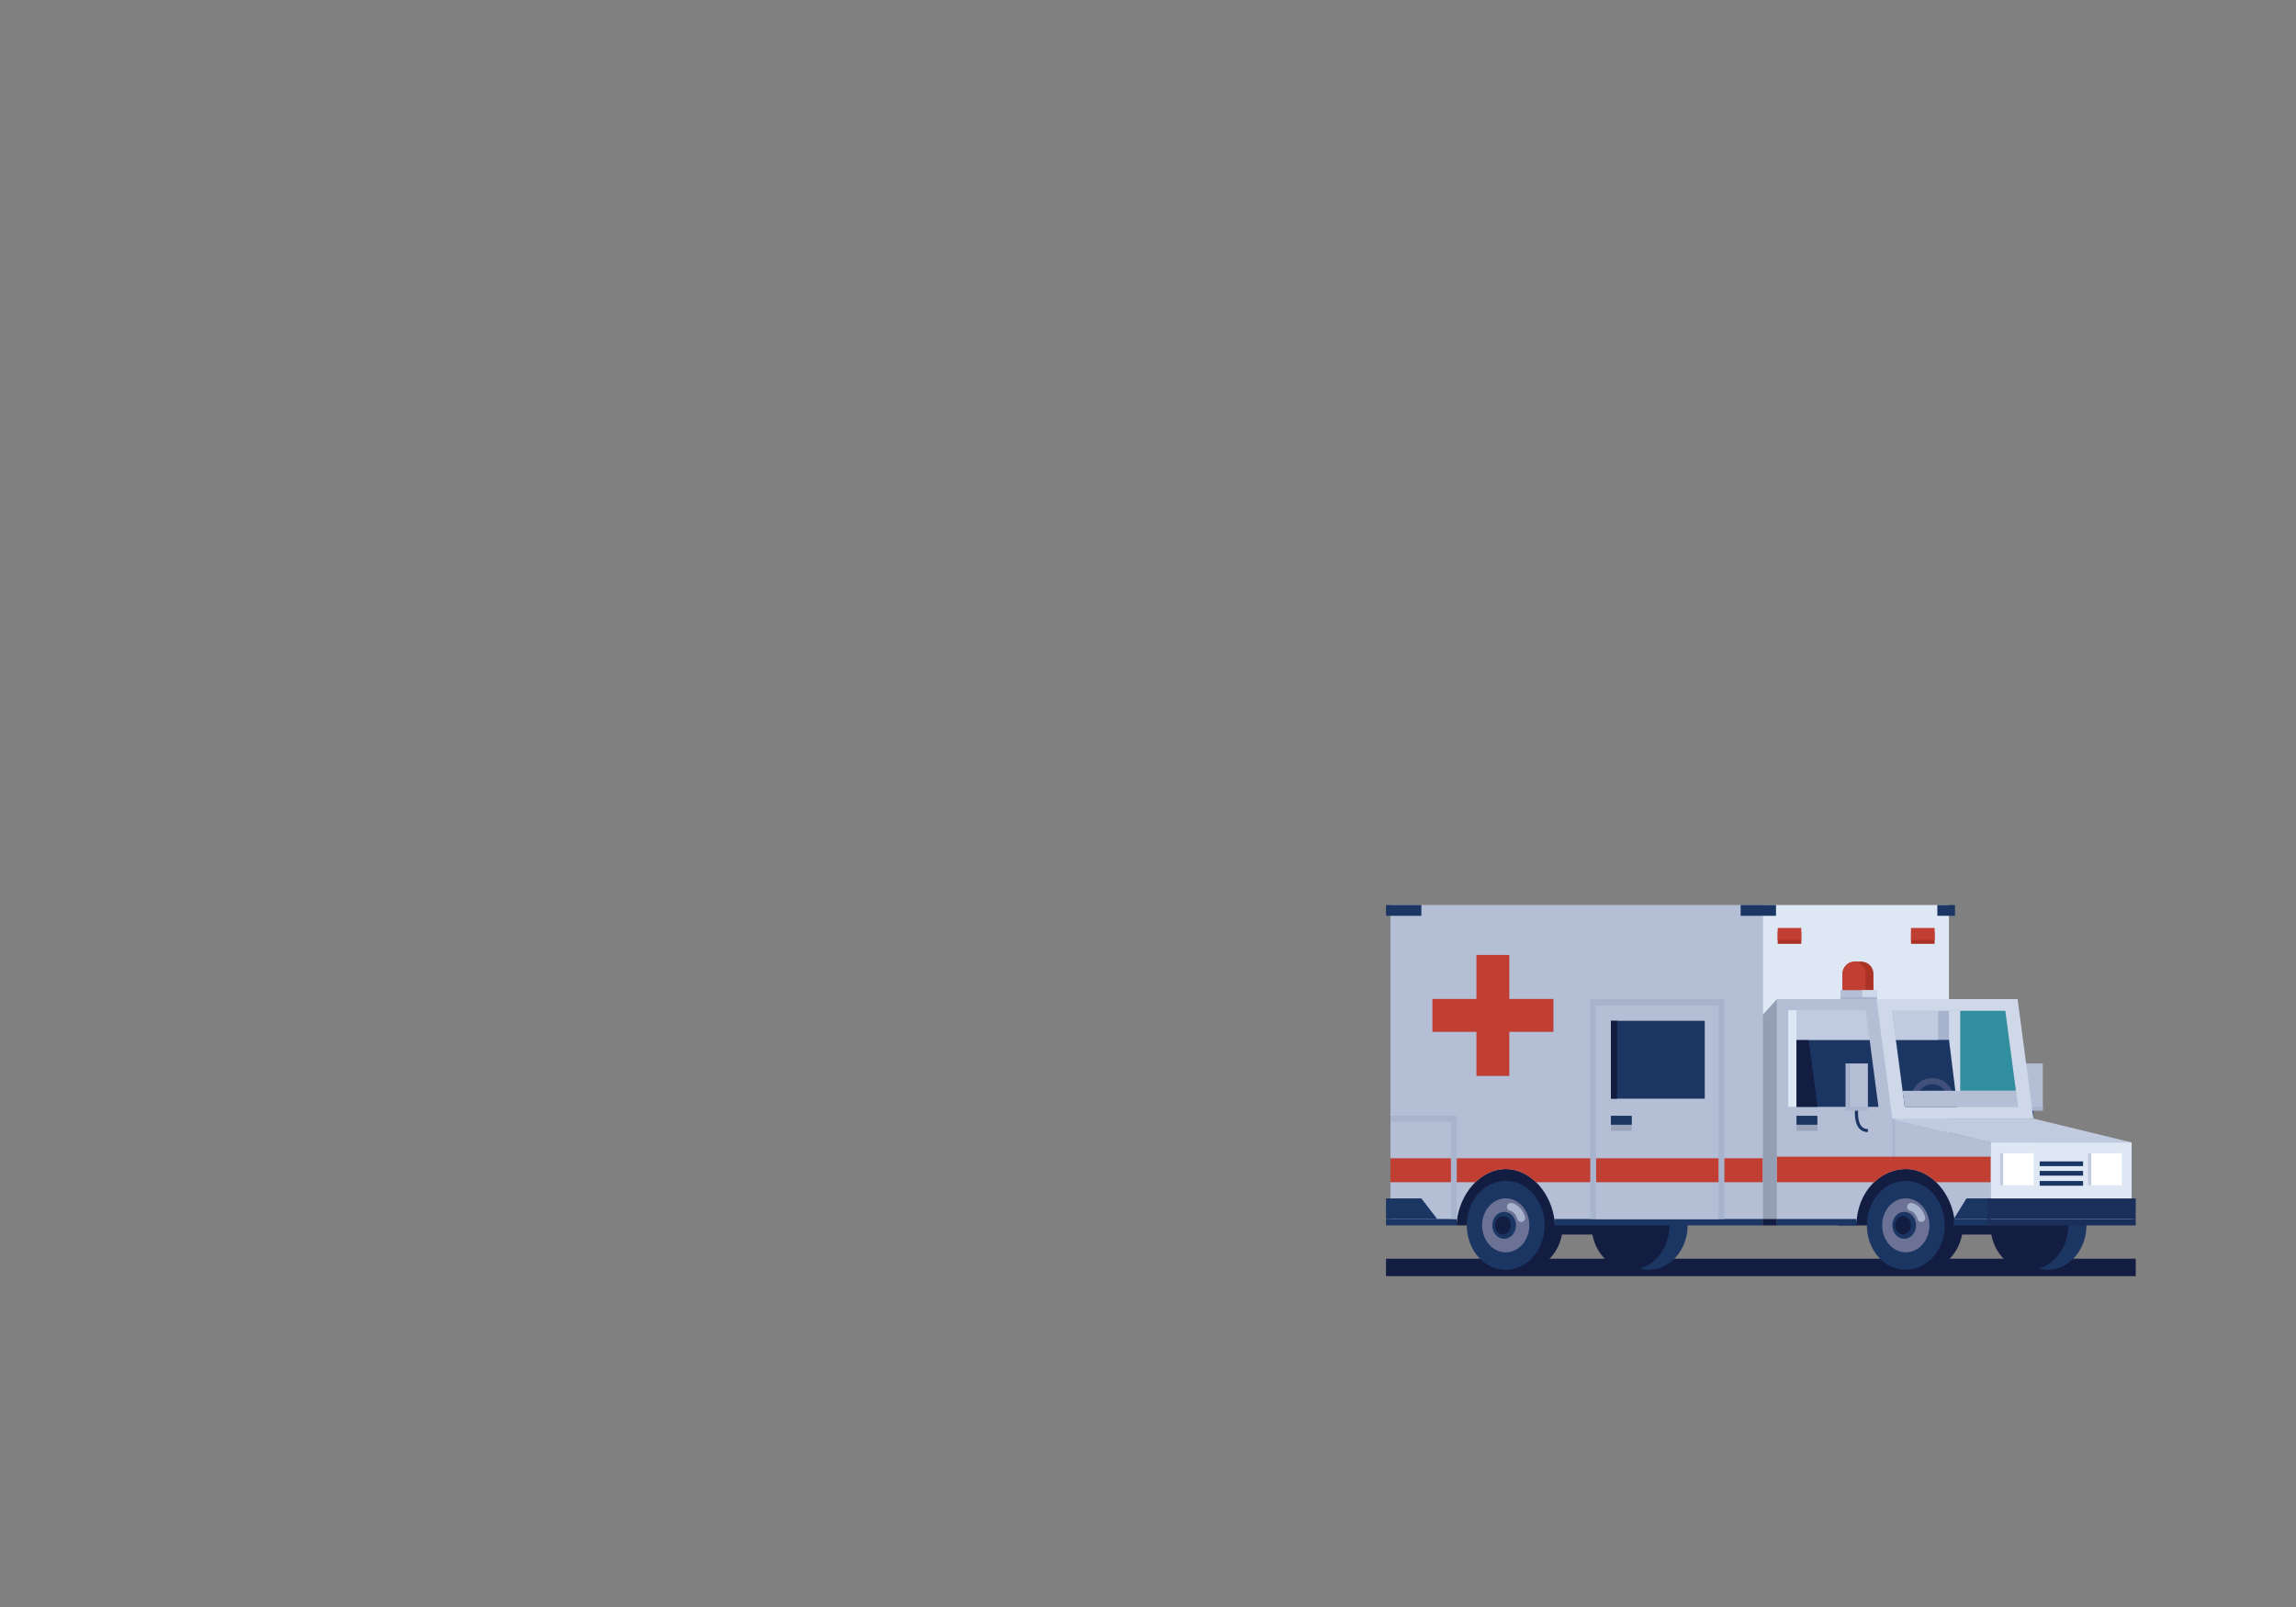 <?xml version="1.0" encoding="utf-8"?>
<svg id="master-artboard" viewBox="0 0 1400 980" version="1.1" xmlns="http://www.w3.org/2000/svg" x="0px" y="0px" style="enable-background:new 0 0 1400 980;" width="1400px" height="980px">

<rect x="0" y="0" width="1400" height="980" fill="#808080" stroke="none"/>

<g transform="matrix(0.488, 0, 0, 0.488, 732.099, 406.431)">
			<g>
				<g>
					<path d="M 231.6 740.1 H 1168.4 V 761.9 H 231.6 V 740.1 Z" class="st8" style="fill: rgb(19, 29, 66);"/>
					<g>
						<path class="st6" d="M1024.4,581.9c4.5,0,8.2-1.6,10.9-4.7c7.1-8.2,5.1-24.1,5-24.8l-3.9,0.5c0,0.1,1.9,14.8-4,21.7&#10;&#9;&#9;&#9;&#9;&#9;&#9;&#9;c-2,2.3-4.6,3.4-8,3.4V581.9z" style="fill: rgb(27, 54, 99);"/>
					</g>
					<g>
						<path d="M 1024.4 496.1 H 1052.3 V 554.9 H 1024.4 V 496.1 Z" class="st9" style="fill: rgb(180, 191, 214);"/>
						<path d="M 1024.4 550.3 H 1052.3 V 554.9 H 1024.4 V 550.3 Z" class="st7" style="fill: rgb(168, 179, 206);"/>
					</g>
					<g>
						<g>
							<path d="M 1035.5 643 H 1056.9 V 754 H 1035.5 V 643 Z" class="st8" style="fill: rgb(19, 29, 66);"/>
							<path d="M 1106.8 698.4 A 48.6 55.5 0 0 1 1058.2 753.9 A 48.6 55.5 0 0 1 1009.6 698.4 A 48.6 55.5 0 0 1 1058.2 642.9 A 48.6 55.5 0 0 1 1106.8 698.4 Z" class="st6" style="fill: rgb(27, 54, 99);"/>
							<path d="M 1084.1 698.4 A 48.6 55.5 0 0 1 1035.5 753.9 A 48.6 55.5 0 0 1 986.9 698.4 A 48.6 55.5 0 0 1 1035.5 642.9 A 48.6 55.5 0 0 1 1084.1 698.4 Z" class="st8" style="fill: rgb(19, 29, 66);"/>
							<path d="M 1065 698.4 A 29.5 33.7 0 0 1 1035.5 732.1 A 29.5 33.7 0 0 1 1006 698.4 A 29.5 33.7 0 0 1 1035.5 664.7 A 29.5 33.7 0 0 1 1065 698.4 Z" class="st8" style="fill: rgb(19, 29, 66);"/>
							<path d="M 1048.4 698.4 A 14.8 16.8 0 0 1 1033.6 715.2 A 14.8 16.8 0 0 1 1018.8 698.4 A 14.8 16.8 0 0 1 1033.6 681.6 A 14.8 16.8 0 0 1 1048.4 698.4 Z" class="st8" style="fill: rgb(19, 29, 66);"/>
							<path d="M 1042.1 698.4 A 10 11.4 0 0 1 1032.1 709.8 A 10 11.4 0 0 1 1022.1 698.4 A 10 11.4 0 0 1 1032.1 687 A 10 11.4 0 0 1 1042.1 698.4 Z" class="st8" style="fill: rgb(19, 29, 66);"/>
							<path d="M 877.6 690.5 H 1058.2 V 709.9 H 877.6 V 690.5 Z" class="st8" style="fill: rgb(19, 29, 66);"/>
						</g>
						<g>
							<path class="st8" d="M1055,694.2c-2.1,0-4.1-1.4-4.7-3.5c-2.9-9.3-8.9-10.5-8.9-10.5c-2.7-0.4-4.6-2.9-4.2-5.6&#10;&#9;&#9;&#9;&#9;&#9;&#9;&#9;&#9;c0.4-2.7,2.9-4.6,5.6-4.2c0.5,0.1,12.1,2,16.9,17.3c0.8,2.6-0.6,5.4-3.2,6.2C1056,694.1,1055.5,694.2,1055,694.2z" style="fill: rgb(19, 29, 66);"/>
						</g>
					</g>
					<g>
						<g>
							<path d="M 537.1 643 H 559.8 V 754 H 537.1 V 643 Z" class="st8" style="fill: rgb(19, 29, 66);"/>
							<path d="M 608.4 698.4 A 48.6 55.5 0 0 1 559.8 753.9 A 48.6 55.5 0 0 1 511.2 698.4 A 48.6 55.5 0 0 1 559.8 642.9 A 48.6 55.5 0 0 1 608.4 698.4 Z" class="st6" style="fill: rgb(27, 54, 99);"/>
							<path d="M 585.7 698.4 A 48.6 55.5 0 0 1 537.1 753.9 A 48.6 55.5 0 0 1 488.5 698.4 A 48.6 55.5 0 0 1 537.1 642.9 A 48.6 55.5 0 0 1 585.7 698.4 Z" class="st8" style="fill: rgb(19, 29, 66);"/>
							<path d="M 566.6 698.4 A 29.5 33.7 0 0 1 537.1 732.1 A 29.5 33.7 0 0 1 507.6 698.4 A 29.5 33.7 0 0 1 537.1 664.7 A 29.5 33.7 0 0 1 566.6 698.4 Z" class="st8" style="fill: rgb(19, 29, 66);"/>
							<path d="M 549.9 698.4 A 14.8 16.8 0 0 1 535.1 715.2 A 14.8 16.8 0 0 1 520.3 698.4 A 14.8 16.8 0 0 1 535.1 681.6 A 14.8 16.8 0 0 1 549.9 698.4 Z" class="st8" style="fill: rgb(19, 29, 66);"/>
							<path d="M 543.6 698.4 A 10 11.4 0 0 1 533.6 709.8 A 10 11.4 0 0 1 523.6 698.4 A 10 11.4 0 0 1 533.6 687 A 10 11.4 0 0 1 543.6 698.4 Z" class="st8" style="fill: rgb(19, 29, 66);"/>
							<path d="M 379.2 690.5 H 559.8 V 709.9 H 379.2 V 690.5 Z" class="st8" style="fill: rgb(19, 29, 66);"/>
						</g>
						<g>
							<path class="st8" d="M556.5,694.2c-2.1,0-4.1-1.4-4.7-3.5c-2.9-9.3-8.9-10.5-8.9-10.5c-2.7-0.4-4.6-2.9-4.2-5.6&#10;&#9;&#9;&#9;&#9;&#9;&#9;&#9;&#9;c0.4-2.7,2.9-4.6,5.6-4.2c0.5,0.1,12.1,2,16.9,17.3c0.8,2.6-0.6,5.4-3.2,6.2C557.5,694.1,557,694.2,556.5,694.2z" style="fill: rgb(19, 29, 66);"/>
						</g>
					</g>
					<path d="M 320 613.9 H 452.5 V 698.5 H 320 V 613.9 Z" class="st8" style="fill: rgb(19, 29, 66);"/>
					<path d="M 702.2 298.1 H 935 V 694.1 H 702.2 V 298.1 Z" class="st10" style="fill: rgb(222, 232, 245);"/>
					<path d="M 797.3 613.9 H 956.8 V 698.5 H 797.3 V 613.9 Z" class="st8" style="fill: rgb(19, 29, 66);"/>
					<path d="M 1040.6 565 L 864.4 565 L 844.6 415.7 L 1020.8 415.7 Z" class="st11" style="fill: rgb(206, 216, 233);"/>
					<path d="M 1021.3 550.3 L 879.8 550.3 L 863.9 430.4 L 1005.4 430.4 Z" class="st7" style="fill: rgb(168, 179, 206);"/>
					<g>
						<g>
							<path d="M 881.1 643 H 904.8 V 754 H 881.1 V 643 Z" class="st8" style="fill: rgb(19, 29, 66);"/>
							<path d="M 952.4 698.4 A 48.6 55.5 0 0 1 903.8 753.9 A 48.6 55.5 0 0 1 855.2 698.4 A 48.6 55.5 0 0 1 903.8 642.9 A 48.6 55.5 0 0 1 952.4 698.4 Z" class="st8" style="fill: rgb(19, 29, 66);"/>
							<path d="M 929.7 698.4 A 48.6 55.5 0 0 1 881.1 753.9 A 48.6 55.5 0 0 1 832.5 698.4 A 48.6 55.5 0 0 1 881.1 642.9 A 48.6 55.5 0 0 1 929.7 698.4 Z" class="st6" style="fill: rgb(27, 54, 99);"/>
							<path d="M 910.6 698.4 A 29.5 33.7 0 0 1 881.1 732.1 A 29.5 33.7 0 0 1 851.6 698.4 A 29.5 33.7 0 0 1 881.1 664.7 A 29.5 33.7 0 0 1 910.6 698.4 Z" class="st12" style="fill: rgb(107, 114, 149);"/>
							<path d="M 893.9 698.4 A 14.8 16.8 0 0 1 879.1 715.2 A 14.8 16.8 0 0 1 864.3 698.4 A 14.8 16.8 0 0 1 879.1 681.6 A 14.8 16.8 0 0 1 893.9 698.4 Z" class="st6" style="fill: rgb(27, 54, 99);"/>
							<path d="M 887.6 698.4 A 10 11.4 0 0 1 877.6 709.8 A 10 11.4 0 0 1 867.6 698.4 A 10 11.4 0 0 1 877.6 687 A 10 11.4 0 0 1 887.6 698.4 Z" class="st8" style="fill: rgb(19, 29, 66);"/>
						</g>
						<g>
							<path class="st7" d="M900.5,694.2c-2.1,0-4.1-1.4-4.7-3.5c-2.9-9.3-8.9-10.5-8.9-10.5c-2.7-0.4-4.6-2.9-4.2-5.6&#10;&#9;&#9;&#9;&#9;&#9;&#9;&#9;&#9;c0.4-2.7,2.9-4.6,5.6-4.2c0.5,0.1,12.1,2,16.9,17.3c0.8,2.6-0.6,5.4-3.2,6.2C901.5,694.1,901,694.2,900.5,694.2z" style="fill: rgb(168, 179, 206);"/>
						</g>
					</g>
					<path d="M 986.9 594.8 H 1163.3 V 694.2 H 986.9 V 594.8 Z" class="st10" style="fill: rgb(222, 232, 245);"/>
					<path class="st9" d="M864.4,565l-19.8-149.3H720.1v278.4h99.5c1.9-36.9,28.7-66.1,61.5-66.1c31.7,0,57.8,30.9,61.2,66.1h44.6&#10;&#9;&#9;&#9;&#9;&#9;&#9;v-99.4L864.4,565z" style="fill: rgb(180, 191, 214);"/>
					<path d="M 864.4 565 L 986.9 594.7 L 1163.3 594.8 L 1040.6 565 Z" class="st13" style="fill: rgb(192, 203, 224);"/>
					<path d="M 702.2 694.2 L 720.1 694.2 L 720.1 415.7 L 702.2 435.5 Z" class="st14" style="fill: rgb(149, 159, 180);"/>
					<g>
						<g>
							<path d="M 381.2 643 H 407.5 V 754 H 381.2 V 643 Z" class="st8" style="fill: rgb(19, 29, 66);"/>
							<path d="M 452.5 698.4 A 48.6 55.5 0 0 1 403.9 753.9 A 48.6 55.5 0 0 1 355.3 698.4 A 48.6 55.5 0 0 1 403.9 642.9 A 48.6 55.5 0 0 1 452.5 698.4 Z" class="st8" style="fill: rgb(19, 29, 66);"/>
							<path d="M 429.8 698.4 A 48.6 55.5 0 0 1 381.2 753.9 A 48.6 55.5 0 0 1 332.6 698.4 A 48.6 55.5 0 0 1 381.2 642.9 A 48.6 55.5 0 0 1 429.8 698.4 Z" class="st6" style="fill: rgb(27, 54, 99);"/>
							<path class="st9" d="M237.2,298.1v396H320c3.5-35.1,29.5-66.1,61.2-66.1c31.7,0,57.8,31,61.2,66.1h259.8v-396H237.2z" style="fill: rgb(180, 191, 214);"/>
							<path d="M 410.7 698.4 A 29.5 33.7 0 0 1 381.2 732.1 A 29.5 33.7 0 0 1 351.7 698.4 A 29.5 33.7 0 0 1 381.2 664.7 A 29.5 33.7 0 0 1 410.7 698.4 Z" class="st12" style="fill: rgb(107, 114, 149);"/>
							<path d="M 394 698.4 A 14.8 16.8 0 0 1 379.2 715.2 A 14.8 16.8 0 0 1 364.4 698.4 A 14.8 16.8 0 0 1 379.2 681.6 A 14.8 16.8 0 0 1 394 698.4 Z" class="st6" style="fill: rgb(27, 54, 99);"/>
							<path d="M 387.7 698.4 A 10 11.4 0 0 1 377.7 709.8 A 10 11.4 0 0 1 367.7 698.4 A 10 11.4 0 0 1 377.7 687 A 10 11.4 0 0 1 387.7 698.4 Z" class="st8" style="fill: rgb(19, 29, 66);"/>
						</g>
						<g>
							<path class="st7" d="M400.6,694.2c-2.1,0-4.1-1.4-4.7-3.5c-2.9-9.3-8.9-10.5-8.9-10.5c-2.7-0.4-4.6-2.9-4.2-5.6&#10;&#9;&#9;&#9;&#9;&#9;&#9;&#9;&#9;c0.4-2.7,2.9-4.6,5.6-4.2c0.5,0.1,12.1,2,16.9,17.3c0.8,2.6-0.6,5.4-3.2,6.2C401.6,694.1,401.1,694.2,400.6,694.2z" style="fill: rgb(168, 179, 206);"/>
						</g>
					</g>
					<path d="M 846.9 550.3 L 734.2 550.3 L 734.2 429.6 L 831 429.6 Z" class="st7" style="fill: rgb(168, 179, 206);"/>
					<path d="M 231.6 690.5 H 320 V 698.5 H 231.6 V 690.5 Z" class="st6" style="fill: rgb(27, 54, 99);"/>
					<path d="M 442.1 690.5 H 702.2 V 698.5 H 442.1 V 690.5 Z" class="st6" style="fill: rgb(27, 54, 99);"/>
					<path d="M 702.2 690.5 H 720 V 698.5 H 702.2 V 690.5 Z" class="st8" style="fill: rgb(19, 29, 66);"/>
					<path d="M 720.1 690.5 H 819.6 V 698.5 H 720.1 V 690.5 Z" class="st6" style="fill: rgb(27, 54, 99);"/>
					<path d="M 941 690.5 H 986.9 V 698.5 H 941 V 690.5 Z" class="st6" style="fill: rgb(27, 54, 99);"/>
					<path d="M 982.6 690.5 H 1168.4 V 698.5 H 982.6 V 690.5 Z" class="st15" style="fill: rgb(26, 48, 91);"/>
					<g>
						<path class="st16" d="M840.7,413.7v-29.6c0-8.5-6.9-15.3-15.3-15.3h-8.1c-8.5,0-15.3,6.9-15.3,15.3v29.6H840.7z" style="fill: rgb(170, 49, 36);"/>
						<path class="st17" d="M830.8,413.7v-29.6c0-8.5-6.9-15.3-15.3-15.3h1.8c-8.5,0-15.3,6.9-15.3,15.3v29.6H830.8z" style="fill: rgb(193, 62, 51);"/>
						<path d="M 799.5 404.5 H 845 V 415.7 H 799.5 V 404.5 Z" class="st9" style="fill: rgb(180, 191, 214);"/>
						<path d="M 826.8 404.5 H 845 V 415.7 H 826.8 V 404.5 Z" class="st11" style="fill: rgb(206, 216, 233);"/>
					</g>
					<path d="M 734.2 429.6 H 746.8 V 550.3 H 734.2 V 429.6 Z" class="st10" style="fill: rgb(222, 232, 245);"/>
					<path d="M 921.5 430.4 H 935 V 550.3 H 921.5 V 430.4 Z" class="st7" style="fill: rgb(168, 179, 206);"/>
					<path d="M 935.1 430.4 H 949.2 V 550.3 H 935.1 V 430.4 Z" class="st11" style="fill: rgb(206, 216, 233);"/>
					<path d="M 744.5 466.6 L 744.5 550.3 L 846.9 550.3 L 835.9 466.6 Z" class="st6" style="fill: rgb(27, 54, 99);"/>
					<path d="M 759.7 466.6 L 744.5 466.6 L 744.5 550.3 L 770.9 550.3 Z" class="st8" style="fill: rgb(19, 29, 66);"/>
					<path d="M 868.7 466.6 L 935.1 466.6 L 945.5 550.3 L 879.8 550.3 Z" class="st6" style="fill: rgb(27, 54, 99);"/>
					<g>
						<path d="M 744.5 561.5 H 770.6 V 580.3 H 744.5 V 561.5 Z" class="st18" style="fill: rgb(154, 165, 187);"/>
						<path d="M 744.5 561.5 H 770.6 V 572.7 H 744.5 V 561.5 Z" class="st6" style="fill: rgb(27, 54, 99);"/>
					</g>
					<path d="M 867.7 629.8 L 864.4 630.7 L 864.4 565 L 867.7 565.8 Z" class="st7" style="fill: rgb(168, 179, 206);"/>
					<path class="st19" d="M914.3,522.1c10.4,0,18.8,8.4,18.8,18.8h7.9c0-14.8-12-26.7-26.7-26.7c-14.8,0-26.7,12-26.7,26.7h7.9&#10;&#9;&#9;&#9;&#9;&#9;&#9;C895.5,530.5,904,522.1,914.3,522.1z" style="fill: rgb(65, 80, 120);"/>
					<path d="M 877.1 530.3 L 879.8 550.3 L 1021.3 550.3 L 1018.6 530 Z" class="st9" style="fill: rgb(180, 191, 214);"/>
					<g>
						<path class="st6" d="M833.7,581.9c-4.5,0-8.2-1.6-10.9-4.7c-7.1-8.2-5.1-24.1-5-24.8l3.9,0.5c0,0.1-1.9,14.8,4,21.7&#10;&#9;&#9;&#9;&#9;&#9;&#9;&#9;c2,2.3,4.6,3.4,8,3.4V581.9z" style="fill: rgb(27, 54, 99);"/>
					</g>
					<g>
						<path d="M 810.8 496.1 H 833.7 V 554.9 H 810.8 V 496.1 Z" class="st9" style="fill: rgb(180, 191, 214);"/>
						<path d="M 805.8 496.1 H 810.8 V 554.9 H 805.8 V 496.1 Z" class="st7" style="fill: rgb(168, 179, 206);"/>
						<path d="M 805.8 550.3 H 833.7 V 554.9 H 805.8 V 550.3 Z" class="st7" style="fill: rgb(168, 179, 206);"/>
					</g>
					<path d="M 744.5 429.6 L 744.5 466.6 L 835.9 466.6 L 831 429.6 Z" class="st13" style="fill: rgb(192, 203, 224);"/>
					<path d="M 863.9 430.4 L 868.7 466.6 L 921.5 466.6 L 921.5 430.4 Z" class="st13" style="fill: rgb(192, 203, 224);"/>
					<path d="M 949.2 430.4 L 949.2 530 L 1018.6 530 L 1005.4 430.4 Z" class="st5" style="fill: rgb(48, 142, 158);"/>
					<path d="M 998.8 608.1 H 1036.8 V 648.4 H 998.8 V 608.1 Z" class="st13" style="fill: rgb(192, 203, 224);"/>
					<path d="M 1108.8 608.1 H 1146.8 V 648.4 H 1108.8 V 608.1 Z" class="st13" style="fill: rgb(192, 203, 224);"/>
					<path d="M 1002.8 608.1 H 1040.8 V 648.4 H 1002.8 V 608.1 Z" class="st1" style="fill: rgb(255, 255, 255);"/>
					<path d="M 1112.8 608.1 H 1150.8 V 648.4 H 1112.8 V 608.1 Z" class="st1" style="fill: rgb(255, 255, 255);"/>
					<path d="M 1048.4 630.4 H 1102.6 V 636.3 H 1048.4 V 630.4 Z" class="st6" style="fill: rgb(27, 54, 99);"/>
					<path d="M 1048.4 643 H 1102.6 V 648.9 H 1048.4 V 643 Z" class="st6" style="fill: rgb(27, 54, 99);"/>
					<path d="M 1048.4 618.5 H 1102.6 V 624.4 H 1048.4 V 618.5 Z" class="st6" style="fill: rgb(27, 54, 99);"/>
					<path d="M 986.9 690.5 L 941 690.5 L 956.9 664.8 L 986.9 664.8 Z" class="st6" style="fill: rgb(27, 54, 99);"/>
					<path d="M 982.6 664.8 H 1168.4 V 690.5 H 982.6 V 664.8 Z" class="st15" style="fill: rgb(26, 48, 91);"/>
					<path d="M 275.8 664.8 L 231.6 664.8 L 231.6 690.5 L 295.6 690.5 Z" class="st6" style="fill: rgb(27, 54, 99);"/>
					<path d="M 231.6 298.1 H 275.8 V 311.6 H 231.6 V 298.1 Z" class="st6" style="fill: rgb(27, 54, 99);"/>
					<path d="M 674.7 298.1 H 718.9 V 311.6 H 674.7 V 298.1 Z" class="st6" style="fill: rgb(27, 54, 99);"/>
					<path d="M 920.5 298.1 H 942.6 V 311.6 H 920.5 V 298.1 Z" class="st6" style="fill: rgb(27, 54, 99);"/>
					<path class="st17" d="M702.2,614.6h-465v29.9h106.2c10.4-10.1,23.5-16.4,37.8-16.4c14.2,0,27.4,6.3,37.8,16.4h283.2V614.6z" style="fill: rgb(193, 62, 51);"/>
					<path class="st17" d="M720.1,644.5h121.6c10.7-10.2,24.5-16.4,39.5-16.4c14.3,0,27.4,6.3,37.8,16.4h68v-31.9H720.1V644.5z" style="fill: rgb(193, 62, 51);"/>
					<path d="M 486.8 415.7 H 654.4 V 690.5 H 486.8 V 415.7 Z" class="st7" style="fill: rgb(168, 179, 206);"/>
					<path d="M 494.1 423.7 H 647.1 V 690.5 H 494.1 V 423.7 Z" class="st9" style="fill: rgb(180, 191, 214);"/>
					<path d="M 494.2 614.6 H 647.1 V 644.5 H 494.2 V 614.6 Z" class="st17" style="fill: rgb(193, 62, 51);"/>
					<g>
						<path d="M 512.6 561.5 H 538.7 V 580.3 H 512.6 V 561.5 Z" class="st18" style="fill: rgb(154, 165, 187);"/>
						<path d="M 512.6 561.5 H 538.7 V 572.7 H 512.6 V 561.5 Z" class="st6" style="fill: rgb(27, 54, 99);"/>
					</g>
					<path d="M 512.6 442.8 H 629.9 V 540.1 H 512.6 V 442.8 Z" class="st6" style="fill: rgb(27, 54, 99);"/>
					<path d="M 512.6 442.8 H 520.4 V 540.1 H 512.6 V 442.8 Z" class="st8" style="fill: rgb(19, 29, 66);"/>
					<path d="M 799.5 413.2 H 845 V 415.7 H 799.5 V 413.2 Z" class="st7" style="fill: rgb(168, 179, 206);"/>
				</g>
				<path d="M 312.7 561.5 H 320 V 690.4 H 312.7 V 561.5 Z" class="st7" style="fill: rgb(168, 179, 206);"/>
				<path d="M 237.2 561.5 H 320 V 568.8 H 237.2 V 561.5 Z" class="st7" style="fill: rgb(168, 179, 206);"/>
			</g>
			<g>
				<path d="M 344.6 360.5 H 385.7 V 511.7 H 344.6 V 360.5 Z" class="st17" style="fill: rgb(193, 62, 51);"/>
				<path d="M 289.6 415.5 H 440.8 V 456.6 H 289.6 V 415.5 Z" class="st17" style="fill: rgb(193, 62, 51);"/>
			</g>
			<g>
				<g>
					<path d="M 721 331.6 H 750.5 V 346.6 H 721 V 331.6 Z" class="st16" style="fill: rgb(170, 49, 36);"/>
					<path d="M 721 326.8 H 750.5 V 341.8 H 721 V 326.8 Z" class="st17" style="fill: rgb(193, 62, 51);"/>
				</g>
				<g>
					<path d="M 887.6 331.6 H 917.1 V 346.6 H 887.6 V 331.6 Z" class="st16" style="fill: rgb(170, 49, 36);"/>
					<path d="M 887.6 326.8 H 917.1 V 341.8 H 887.6 V 326.8 Z" class="st17" style="fill: rgb(193, 62, 51);"/>
				</g>
			</g>
		</g>
</svg>